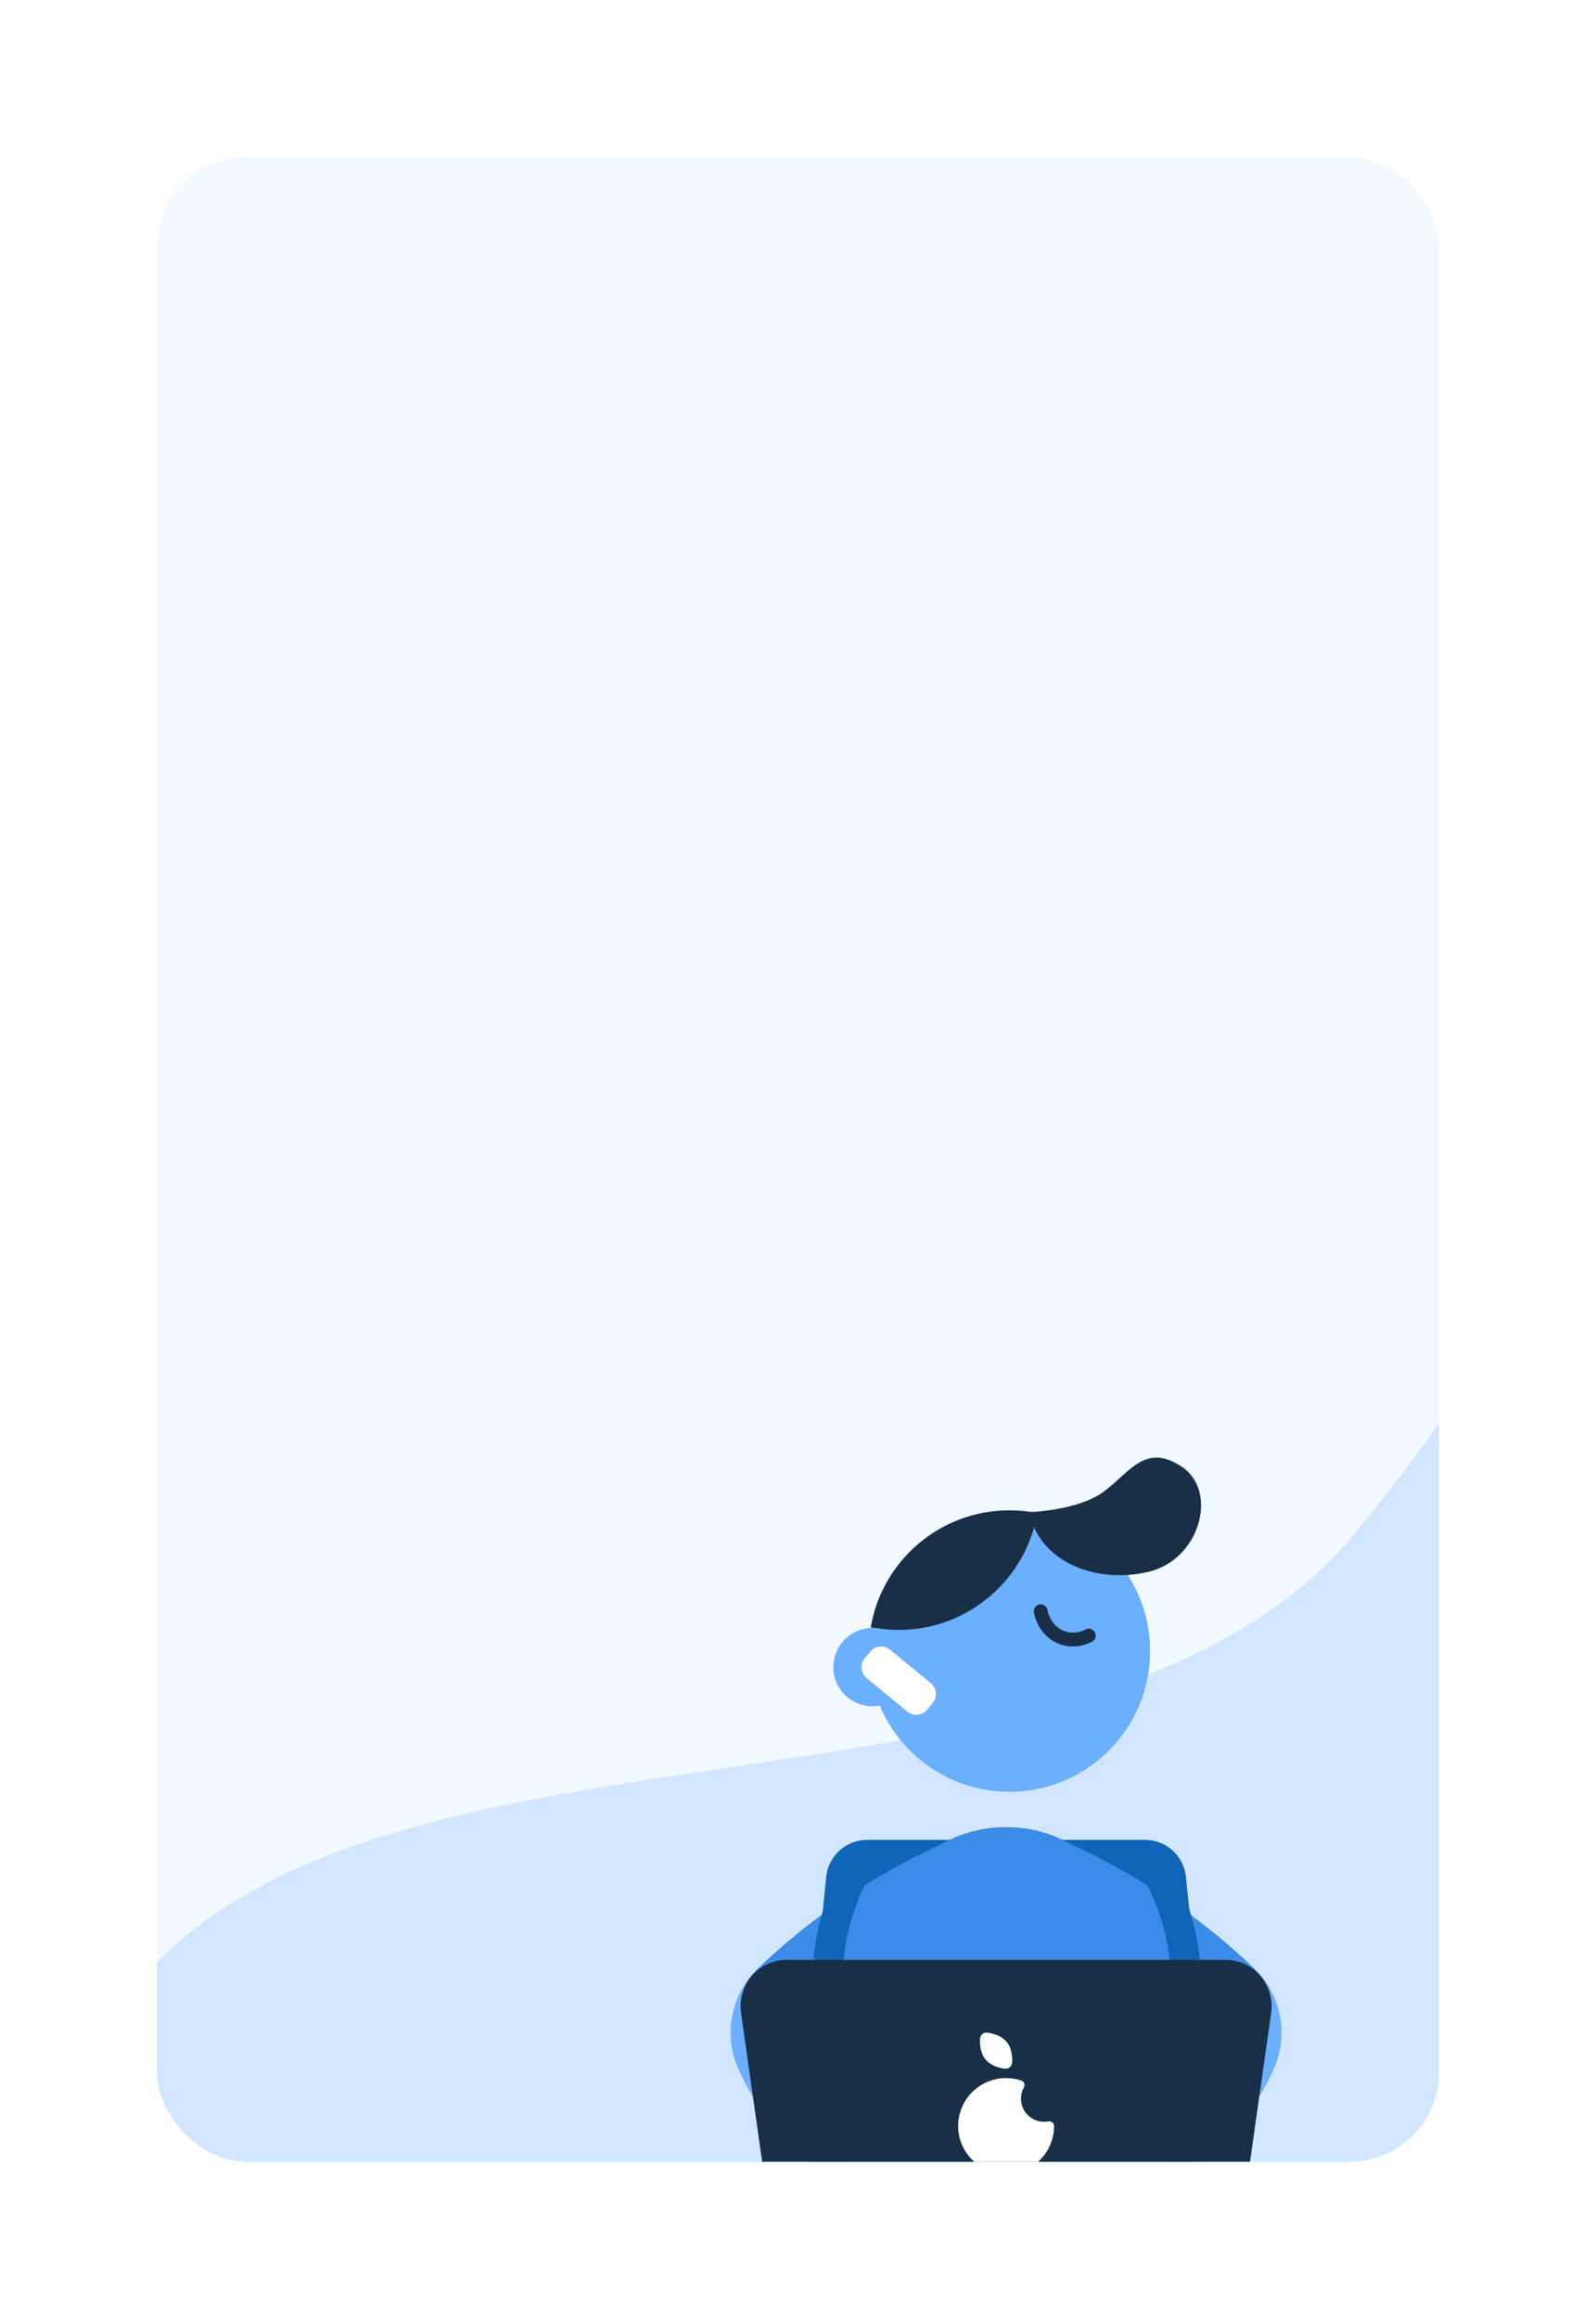 <svg width="356" height="517" viewBox="0 0 356 517" fill="none" xmlns="http://www.w3.org/2000/svg">
<g filter="url(#filter0_d_603_1275)">
<g clip-path="url(#clip0_603_1275)">
<rect x="35" y="27" width="286" height="447" rx="20" fill="#F2F9FF"/>
<g clip-path="url(#clip1_603_1275)">
<path d="M-18.977 539.684C-18.977 539.684 -11.912 477.084 35.138 429.393C93.951 369.779 245.041 402.623 302.06 334.029C337.829 290.998 356.083 250.755 359.961 225.346L359.961 207.988C361.007 212.483 361.029 218.352 359.961 225.346L359.961 539.684L-18.977 539.684Z" fill="#D2E7FF"/>
<path d="M256.536 360.134C256.536 377.463 242.487 391.508 225.158 391.508C207.828 391.508 193.784 377.463 193.784 360.134C193.784 358.319 193.938 356.53 194.238 354.797C196.768 340.012 209.651 328.76 225.158 328.76C227.289 328.76 229.363 328.97 231.374 329.372C245.727 332.259 256.536 344.931 256.536 360.134Z" fill="#6BAFFF"/>
<path d="M231.378 329.372C228.849 344.161 215.973 355.413 200.458 355.413C198.327 355.413 196.253 355.203 194.242 354.797C196.772 340.012 209.655 328.76 225.162 328.76C227.293 328.76 229.367 328.97 231.378 329.372Z" fill="#192F48"/>
<path d="M194.61 372.438C199.432 372.438 203.341 368.53 203.341 363.708C203.341 358.886 199.432 354.977 194.61 354.977C189.789 354.977 185.88 358.886 185.88 363.708C185.88 368.53 189.789 372.438 194.61 372.438Z" fill="#6BAFFF"/>
<path d="M194.097 360.263L192.872 361.757C191.772 363.099 191.968 365.079 193.31 366.179L202.397 373.631C203.739 374.731 205.719 374.535 206.819 373.193L208.044 371.699C209.144 370.357 208.948 368.378 207.606 367.278L198.519 359.826C197.177 358.726 195.197 358.922 194.097 360.263Z" fill="white"/>
<path d="M241.969 358.702C240.661 359.097 238.834 359.352 236.831 358.736C233.652 357.762 231.269 355 230.615 351.527C230.457 350.689 231.009 349.885 231.848 349.723C232.686 349.565 233.494 350.118 233.652 350.956C234.091 353.297 235.658 355.15 237.741 355.785C239.732 356.394 241.495 355.658 242.16 355.312C242.916 354.917 243.848 355.214 244.242 355.97C244.637 356.725 244.34 357.657 243.585 358.052C243.235 358.236 242.679 358.488 241.972 358.702H241.969Z" fill="#192F48"/>
<path d="M229.585 329.147C229.585 329.147 240.255 328.869 246.088 324.659C251.921 320.45 255.33 313.58 263.56 318.996C271.791 324.411 267.781 339.651 256.232 342.447C244.682 345.243 231.829 340.38 229.582 329.147H229.585Z" fill="#192F48"/>
<path d="M259.651 462.427H189.172C183.741 462.427 179.498 457.733 180.047 452.329L184.29 410.48C184.764 405.797 188.71 402.23 193.415 402.23H255.404C260.114 402.23 264.056 405.793 264.53 410.48L268.773 452.329C269.321 457.733 265.078 462.427 259.648 462.427H259.651Z" fill="#1065B9"/>
<path d="M215.01 401.005L187.33 479.625C185.775 478.61 184.038 477.377 182.208 475.893C179.179 473.446 175.898 470.327 172.763 466.407C169.197 461.946 166.615 457.443 164.747 453.298C161.289 445.646 163.086 436.63 169.174 430.805C173.274 426.885 178.006 422.815 183.426 418.812C185.053 417.609 186.673 416.467 188.278 415.377C196.084 410.081 203.544 406.116 210.083 403.14C210.087 403.136 210.091 403.136 210.091 403.136C210.568 402.922 211.038 402.708 211.5 402.501C212.703 401.967 213.875 401.467 215.01 401.001V401.005Z" fill="#3B8BE8"/>
<path d="M233.817 401.005C242.645 404.647 253.777 410.224 265.402 418.816C270.821 422.818 275.553 426.889 279.649 430.809C285.741 436.634 287.538 445.65 284.08 453.302C282.209 457.447 279.631 461.946 276.064 466.407C271.035 472.698 265.627 476.919 261.493 479.625L233.817 401.005Z" fill="#3B8BE8"/>
<path d="M164.743 453.302C166.611 457.447 169.193 461.95 172.76 466.411C175.894 470.331 179.175 473.45 182.204 475.897C184.035 477.378 185.771 478.614 187.327 479.629L198.621 447.548L166.803 433.526C162.672 439.216 161.785 446.759 164.74 453.306L164.743 453.302Z" fill="#6BAFFF"/>
<path d="M250.21 447.571L261.497 479.625C265.631 476.919 271.035 472.699 276.068 466.407C279.634 461.946 282.212 457.444 284.084 453.302C287.034 446.774 286.159 439.253 282.054 433.571L250.21 447.571Z" fill="#6BAFFF"/>
<path d="M257.036 494.76H191.792C186.135 494.76 181.614 490.069 181.798 484.417C181.892 481.538 182.028 478.693 182.204 475.897C183.099 461.645 185.072 448.54 188.251 437.359C192.859 421.138 200.004 408.95 210.08 403.147C210.083 403.144 210.087 403.144 210.087 403.144C210.651 402.82 211.23 402.516 211.812 402.234C215.612 400.378 219.806 399.393 224.414 399.393C229.698 399.393 234.433 400.689 238.658 403.106C255.724 412.863 264.417 440.922 266.619 475.897C266.8 478.693 266.935 481.538 267.029 484.417C267.213 490.069 262.696 494.76 257.036 494.76Z" fill="#3B8BE8"/>
<path d="M185.876 449.641C184.358 449.641 182.993 448.593 182.651 447.048C177.33 423.074 188.522 406.511 188.999 405.82C190.037 404.316 192.096 403.941 193.599 404.978C195.099 406.015 195.479 408.071 194.445 409.57C194.313 409.766 184.444 424.6 189.108 445.616C189.503 447.398 188.379 449.164 186.598 449.562C186.357 449.615 186.117 449.641 185.88 449.641H185.876Z" fill="#1065B9"/>
<path d="M263.376 449.641C263.139 449.641 262.898 449.615 262.658 449.562C260.876 449.168 259.749 447.401 260.147 445.616C264.819 424.577 253.95 408.766 253.841 408.608C252.792 407.116 253.149 405.053 254.641 404.004C256.13 402.952 258.189 403.305 259.241 404.79C259.764 405.523 271.933 423.051 266.608 447.048C266.266 448.589 264.898 449.641 263.383 449.641H263.376Z" fill="#1065B9"/>
<path d="M275.428 497.868H173.398L165.284 440.76C164.401 434.537 169.23 428.974 175.514 428.974H273.316C279.6 428.974 284.43 434.537 283.546 440.76L275.432 497.868H275.428Z" fill="#192F48"/>
<path d="M235.11 466.035C235.11 472.168 229.95 477.096 223.733 476.708C218.408 476.378 214.071 472.044 213.74 466.715C213.353 460.499 218.28 455.339 224.414 455.339C225.605 455.339 226.748 455.534 227.815 455.891C228.443 456.102 228.706 456.838 228.382 457.417C227.875 458.327 227.638 459.409 227.774 460.555C228.044 462.818 229.826 464.667 232.081 465.02C232.682 465.114 233.272 465.103 233.828 465.001C234.482 464.881 235.11 465.355 235.11 466.02C235.11 466.024 235.11 466.031 235.11 466.035Z" fill="white"/>
<path d="M224.553 447.277C225.662 448.627 225.823 450.506 225.767 451.817C225.729 452.731 224.94 453.381 224.038 453.242C222.741 453.043 220.926 452.528 219.817 451.178C218.709 449.829 218.547 447.924 218.603 446.612C218.645 445.714 219.415 445.079 220.302 445.21C221.603 445.406 223.433 445.921 224.553 447.277Z" fill="white"/>
</g>
</g>
</g>
<defs>
<filter id="filter0_d_603_1275" x="0" y="0" width="356" height="517" filterUnits="userSpaceOnUse" color-interpolation-filters="sRGB">
<feFlood flood-opacity="0" result="BackgroundImageFix"/>
<feColorMatrix in="SourceAlpha" type="matrix" values="0 0 0 0 0 0 0 0 0 0 0 0 0 0 0 0 0 0 127 0" result="hardAlpha"/>
<feOffset dy="8"/>
<feGaussianBlur stdDeviation="17.5"/>
<feColorMatrix type="matrix" values="0 0 0 0 0.098 0 0 0 0 0.184 0 0 0 0 0.282 0 0 0 0.2 0"/>
<feBlend mode="normal" in2="BackgroundImageFix" result="effect1_dropShadow_603_1275"/>
<feBlend mode="normal" in="SourceGraphic" in2="effect1_dropShadow_603_1275" result="shape"/>
</filter>
<clipPath id="clip0_603_1275">
<rect x="35" y="27" width="286" height="447" rx="20" fill="white"/>
</clipPath>
<clipPath id="clip1_603_1275">
<rect width="286" height="171.6" fill="white" transform="translate(35 304)"/>
</clipPath>
</defs>
</svg>
